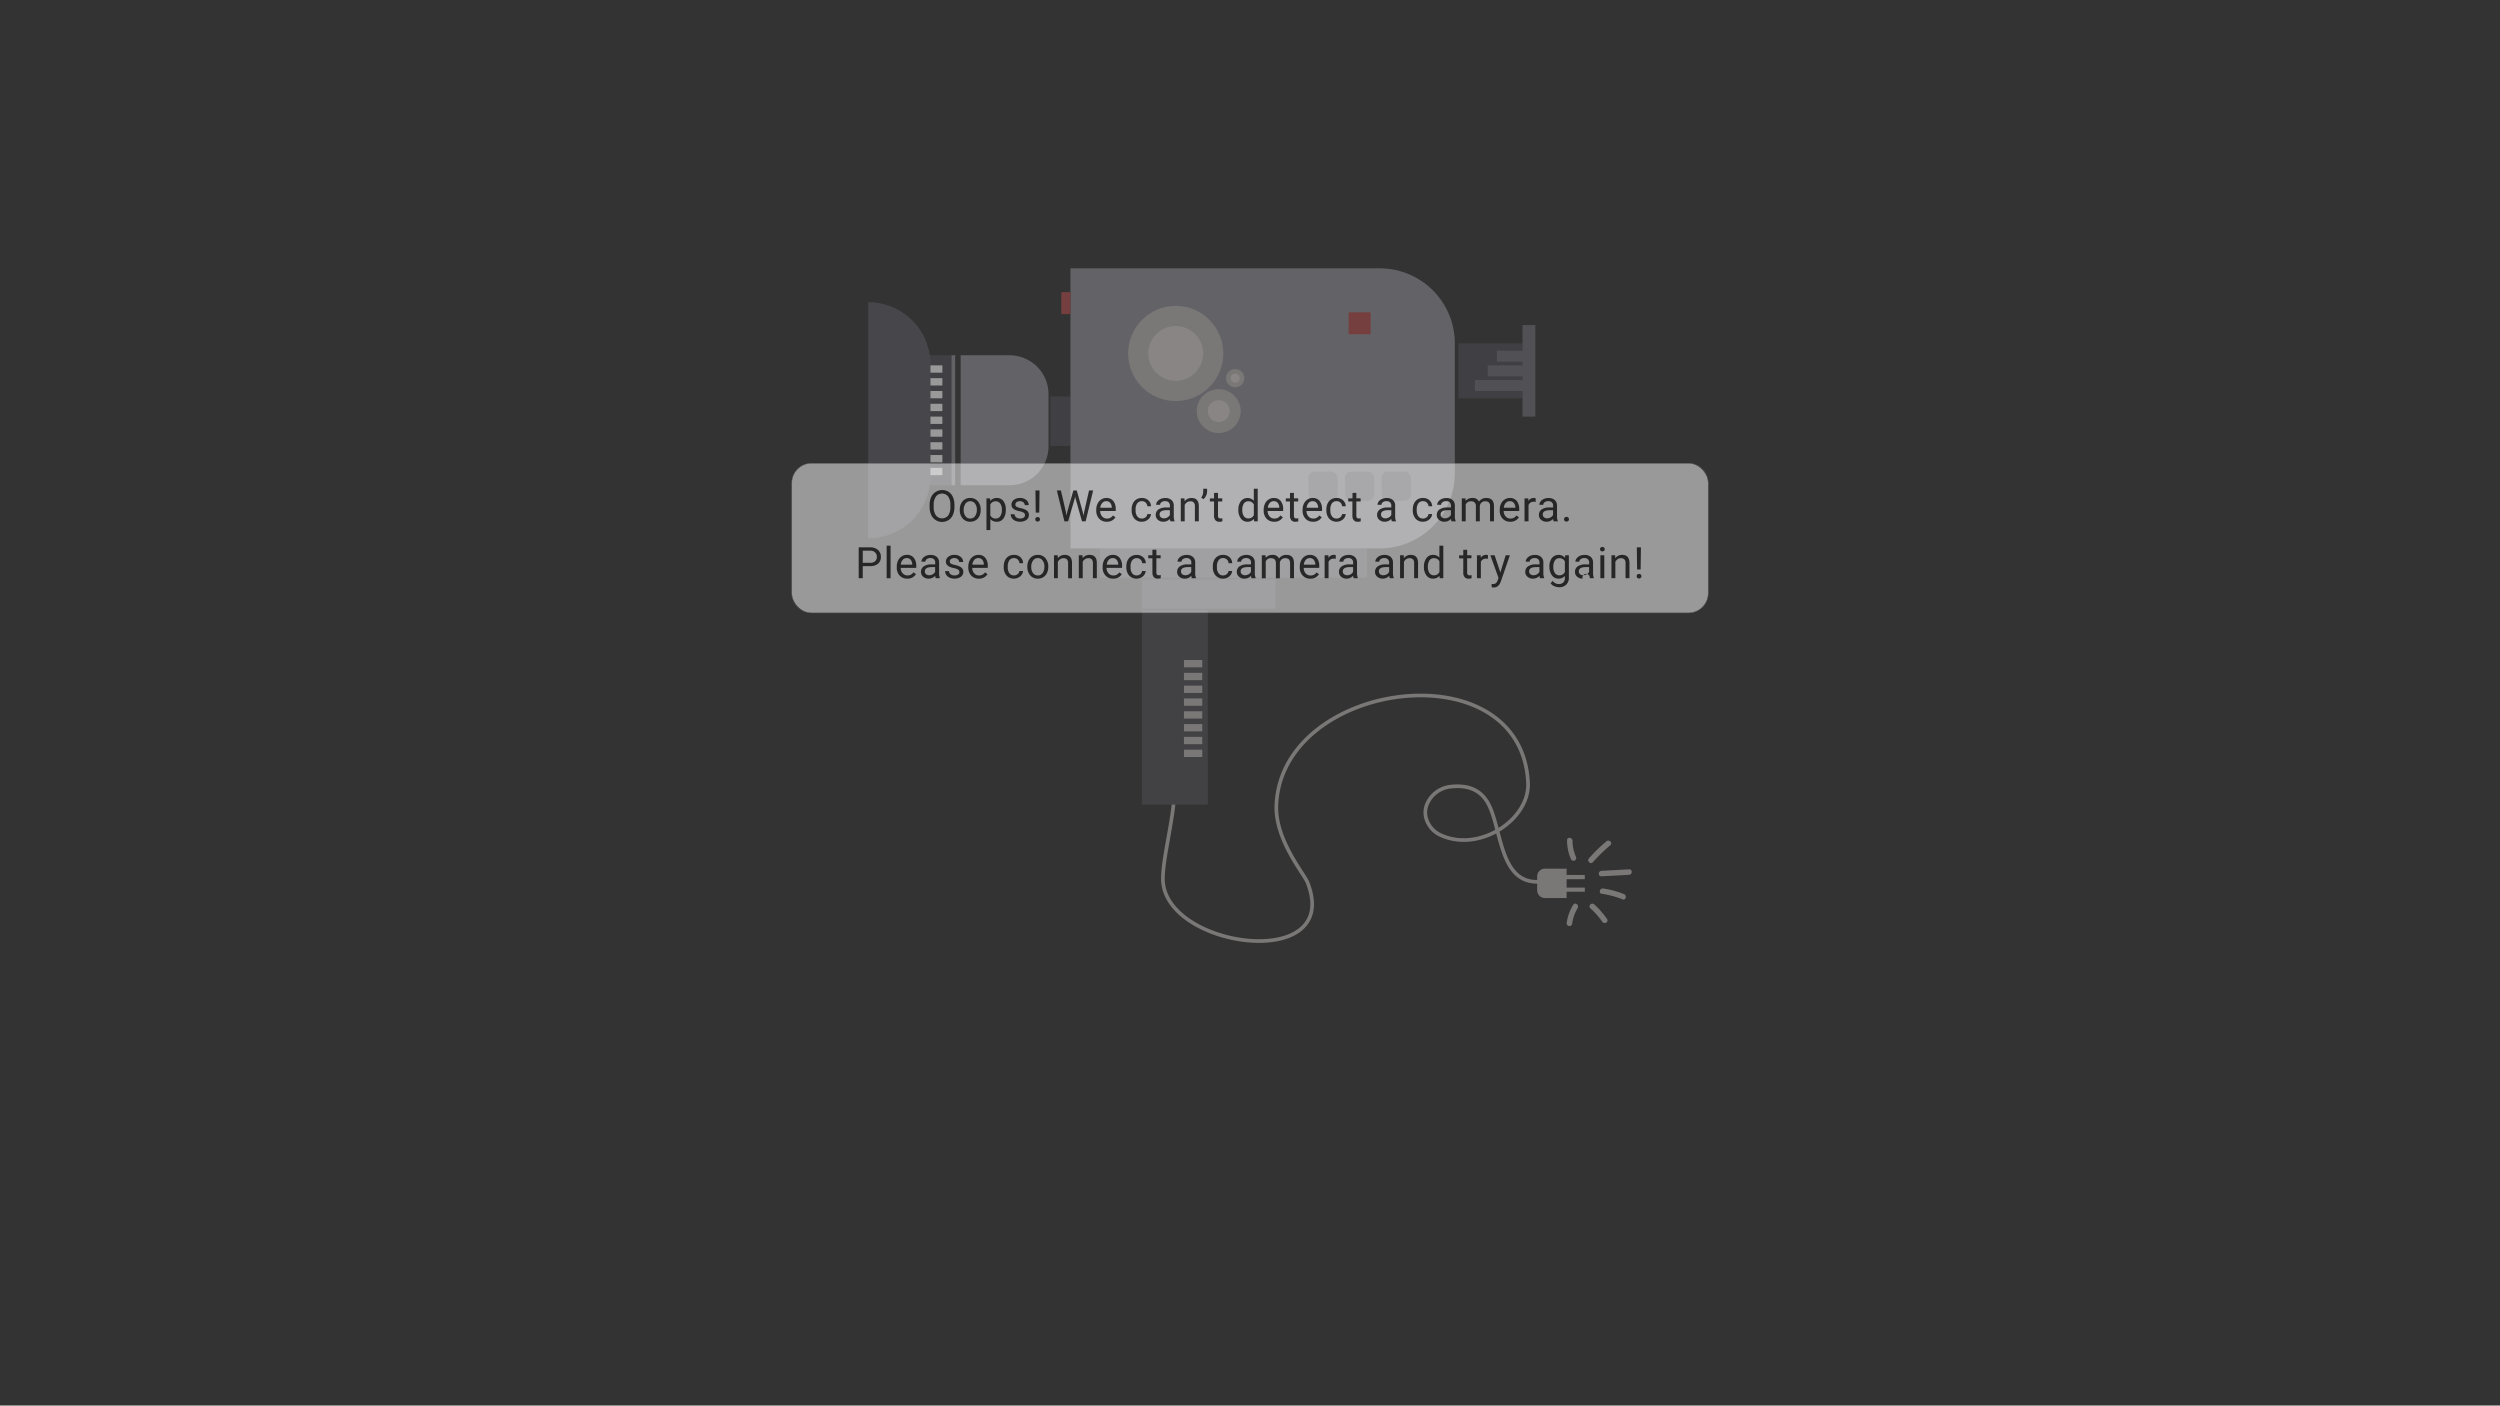 <svg id="Layer_1" data-name="Layer 1" xmlns="http://www.w3.org/2000/svg" viewBox="0 0 1366 768"><rect x="0" y="0" width="1366" height="768" fill="#333333" stroke="none"/><defs><style>.cls-1{opacity:0.5;}.cls-2{fill:#4e4d55;}.cls-3{fill:#949299;}.cls-4{fill:#fff;}.cls-5{fill:#706f77;}.cls-6{fill:#5c5964;}.cls-7{fill:#c1bbbb;}.cls-8{fill:#ddd8d5;}.cls-9{fill:#b94b4c;}.cls-10{fill:none;stroke:#c1bbbb;stroke-linecap:round;stroke-linejoin:round;stroke-width:2px;}.cls-11{fill:#525157;}.cls-12{fill:gray;}.cls-13{opacity:0.75;}</style></defs><title>Webcam_Error</title><g class="cls-1"><rect class="cls-2" x="506.91" y="194.13" width="13" height="71"/><rect class="cls-2" x="573.91" y="216.63" width="11" height="27"/><rect class="cls-2" x="600.91" y="299.63" width="146" height="16"/><rect class="cls-2" x="623.91" y="316.63" width="73" height="16"/><rect class="cls-3" x="519.91" y="194.13" width="2" height="71" transform="translate(1041.81 459.26) rotate(180)"/><path class="cls-3" d="M524.91,265.13h26.7a21.3,21.3,0,0,0,21.3-21.29V215.43a21.3,21.3,0,0,0-21.3-21.3h-26.7Z"/><rect class="cls-4" x="504.91" y="199.63" width="10" height="4"/><rect class="cls-4" x="504.91" y="206.63" width="10" height="4"/><rect class="cls-4" x="504.91" y="213.63" width="10" height="4"/><rect class="cls-4" x="504.91" y="220.63" width="10" height="4"/><rect class="cls-4" x="504.91" y="227.63" width="10" height="4"/><rect class="cls-4" x="504.91" y="234.63" width="10" height="4"/><rect class="cls-4" x="504.91" y="241.63" width="10" height="4"/><rect class="cls-4" x="504.91" y="248.63" width="10" height="4"/><rect class="cls-2" x="796.91" y="187.63" width="35" height="30"/><rect class="cls-5" x="817.91" y="191.63" width="17" height="6"/><rect class="cls-5" x="812.91" y="199.63" width="22" height="6"/><rect class="cls-5" x="805.91" y="207.63" width="29" height="6"/><rect class="cls-4" x="504.91" y="255.63" width="10" height="4"/><path class="cls-6" d="M474.41,165.13h0a34,34,0,0,1,34,34v61a34,34,0,0,1-34,34h0a0,0,0,0,1,0,0v-129A0,0,0,0,1,474.41,165.13Z"/><path class="cls-3" d="M584.91,146.63h169a41,41,0,0,1,41,41v71a41,41,0,0,1-41,41h-169a0,0,0,0,1,0,0v-153A0,0,0,0,1,584.91,146.63Z"/><rect class="cls-5" x="831.91" y="177.63" width="7" height="50" transform="translate(1670.81 405.26) rotate(180)"/><circle class="cls-7" cx="642.41" cy="193.13" r="26"/><circle class="cls-8" cx="642.41" cy="193.13" r="15"/><circle class="cls-7" cx="665.91" cy="224.63" r="12"/><circle class="cls-8" cx="665.91" cy="224.63" r="6"/><circle class="cls-7" cx="674.91" cy="206.63" r="5"/><circle class="cls-8" cx="674.91" cy="206.63" r="2.5"/><rect class="cls-9" x="736.91" y="170.63" width="12" height="12"/><rect class="cls-9" x="579.91" y="159.63" width="5" height="12"/><rect class="cls-5" x="754.91" y="257.63" width="16" height="16" rx="3.39" ry="3.39"/><rect class="cls-5" x="734.91" y="257.63" width="16" height="16" rx="3.39" ry="3.39"/><path class="cls-10" d="M641.7,431.43c0,14.7-6.29,36.62-6.29,48.7,0,38,98.5,51.5,79,2-1.81-4.58-17.69-23.26-17-42,2.5-68.5,133.82-86.07,137.5-12.5,1,20-26,38-47,29a14.41,14.41,0,0,1-9-11,11.86,11.86,0,0,1,.89-6.41,15.76,15.76,0,0,1,12.91-9.4c7.67-.85,15.53.64,20.2,8.81,8,14,6,46,30,43"/><path class="cls-7" d="M865.91,480.37v-2.3H856v-3.44H844.15a4.24,4.24,0,0,0-4.24,4.25v7.57a4.24,4.24,0,0,0,4.24,4.24H856v-3.44h9.95V485H856v-4.59Z"/><path class="cls-7" d="M877.76,459.67A93.2,93.2,0,0,0,868.2,469c-1.28,1.44.84,3.57,2.12,2.13a93.27,93.27,0,0,1,9.56-9.3C881.36,460.55,879.23,458.43,877.76,459.67Z"/><path class="cls-7" d="M890.15,475l-15.14.82c-1.92.11-1.93,3.11,0,3l15.14-.82C892.07,477.86,892.08,474.86,890.15,475Z"/><path class="cls-7" d="M887.33,488.53A49.87,49.87,0,0,0,876,485.47c-1.89-.28-2.71,2.61-.8,2.89a49.87,49.87,0,0,1,11.38,3.06C888.33,492.14,889.1,489.24,887.33,488.53Z"/><path class="cls-7" d="M878.1,502.16a47.27,47.27,0,0,0-7-8c-1.43-1.3-3.56.82-2.12,2.12a43.84,43.84,0,0,1,6.53,7.41C876.61,505.25,879.21,503.75,878.1,502.16Z"/><path class="cls-7" d="M859.63,494.36a25.23,25.23,0,0,0-3.59,9.92,1.5,1.5,0,0,0,3,.44,21.82,21.82,0,0,1,3-8.53C863,494.57,860.63,492.71,859.63,494.36Z"/><path class="cls-7" d="M856.24,459.09a25.52,25.52,0,0,0,2.13,10.33,1.5,1.5,0,0,0,2.76-1.18,22,22,0,0,1-1.91-8.83C859.22,457.5,856.24,457.15,856.24,459.09Z"/><rect class="cls-5" x="714.91" y="257.63" width="16" height="16" rx="3.39" ry="3.39"/><rect class="cls-11" x="623.91" y="333.63" width="36" height="106"/><rect class="cls-7" x="646.91" y="360.63" width="10" height="4"/><rect class="cls-7" x="646.91" y="367.63" width="10" height="4"/><rect class="cls-7" x="646.91" y="374.63" width="10" height="4"/><rect class="cls-7" x="646.91" y="381.63" width="10" height="4"/><rect class="cls-7" x="646.91" y="388.63" width="10" height="4"/><rect class="cls-7" x="646.91" y="395.63" width="10" height="4"/><rect class="cls-7" x="646.91" y="402.63" width="10" height="4"/><rect class="cls-7" x="646.91" y="409.63" width="10" height="4"/></g><g class="cls-1"><rect class="cls-4" x="432.63" y="253.13" width="500.75" height="81.75" rx="10.82" ry="10.82"/><path class="cls-12" d="M922.56,253.25a10.71,10.71,0,0,1,10.69,10.69v60.12a10.71,10.71,0,0,1-10.69,10.69H443.44a10.71,10.71,0,0,1-10.69-10.69V263.94a10.71,10.71,0,0,1,10.69-10.69H922.56m0-.25H443.44a10.94,10.94,0,0,0-10.94,10.94v60.12A10.94,10.94,0,0,0,443.44,335H922.56a10.94,10.94,0,0,0,10.94-10.94V263.94A10.94,10.94,0,0,0,922.56,253Z"/></g><g class="cls-13"><path d="M521.51,277a10.39,10.39,0,0,1-.84,4.33,6.28,6.28,0,0,1-2.36,2.82,6.52,6.52,0,0,1-9.49-2.8,9.9,9.9,0,0,1-.87-4.2V275.9a10.38,10.38,0,0,1,.84-4.3,6.65,6.65,0,0,1,9.5-2.86,6.24,6.24,0,0,1,2.38,2.83,10.42,10.42,0,0,1,.84,4.33Zm-2.22-1.09a7.59,7.59,0,0,0-1.2-4.6,4,4,0,0,0-3.37-1.6,3.93,3.93,0,0,0-3.32,1.6,7.42,7.42,0,0,0-1.24,4.45V277a7.54,7.54,0,0,0,1.22,4.57,4.28,4.28,0,0,0,6.7.09,7.54,7.54,0,0,0,1.21-4.5Z"/><path d="M524.41,278.47a7.42,7.42,0,0,1,.72-3.31,5.34,5.34,0,0,1,5-3.07,5.3,5.3,0,0,1,4.14,1.77,6.83,6.83,0,0,1,1.58,4.71v.15a7.6,7.6,0,0,1-.7,3.29,5.38,5.38,0,0,1-2,2.26,5.54,5.54,0,0,1-3,.81,5.28,5.28,0,0,1-4.13-1.77,6.81,6.81,0,0,1-1.58-4.69Zm2.15.25a5.4,5.4,0,0,0,1,3.35,3.11,3.11,0,0,0,2.59,1.26,3.07,3.07,0,0,0,2.59-1.28,5.86,5.86,0,0,0,1-3.58,5.34,5.34,0,0,0-1-3.34,3.26,3.26,0,0,0-5.16,0A5.81,5.81,0,0,0,526.56,278.72Z"/><path d="M549.56,278.72a7.5,7.5,0,0,1-1.31,4.61,4.18,4.18,0,0,1-3.54,1.75,4.58,4.58,0,0,1-3.59-1.45v6H539V272.32h1.95l.11,1.39a4.4,4.4,0,0,1,3.63-1.62,4.3,4.3,0,0,1,3.58,1.7,7.61,7.61,0,0,1,1.31,4.74Zm-2.14-.24a5.57,5.57,0,0,0-.9-3.35,2.94,2.94,0,0,0-2.48-1.22,3.15,3.15,0,0,0-2.92,1.72v6a3.15,3.15,0,0,0,2.94,1.71,2.91,2.91,0,0,0,2.45-1.22A6,6,0,0,0,547.42,278.48Z"/><path d="M560.05,281.52a1.58,1.58,0,0,0-.65-1.34,6.33,6.33,0,0,0-2.28-.83,10.48,10.48,0,0,1-2.59-.84,3.77,3.77,0,0,1-1.41-1.15,2.81,2.81,0,0,1-.46-1.6,3.26,3.26,0,0,1,1.31-2.61,5,5,0,0,1,3.32-1.06,5.19,5.19,0,0,1,3.46,1.1,3.47,3.47,0,0,1,1.33,2.81h-2.16a2,2,0,0,0-.74-1.52,2.84,2.84,0,0,0-1.89-.63,2.92,2.92,0,0,0-1.82.51,1.6,1.6,0,0,0-.66,1.33,1.29,1.29,0,0,0,.61,1.17,7.69,7.69,0,0,0,2.22.75,11.77,11.77,0,0,1,2.6.86,3.75,3.75,0,0,1,1.47,1.2,2.91,2.91,0,0,1,.48,1.7,3.21,3.21,0,0,1-1.34,2.7,5.69,5.69,0,0,1-3.49,1,6.38,6.38,0,0,1-2.66-.53,4.38,4.38,0,0,1-1.81-1.49,3.57,3.57,0,0,1-.65-2.07h2.14a2.21,2.21,0,0,0,.86,1.71,3.34,3.34,0,0,0,2.12.63,3.45,3.45,0,0,0,2-.49A1.52,1.52,0,0,0,560.05,281.52Z"/><path d="M565.69,283.76a1.29,1.29,0,0,1,.32-.88,1.18,1.18,0,0,1,.94-.36,1.21,1.21,0,0,1,.95.36,1.25,1.25,0,0,1,.33.88,1.21,1.21,0,0,1-.33.87,1.25,1.25,0,0,1-.95.35,1.21,1.21,0,0,1-.94-.35A1.24,1.24,0,0,1,565.69,283.76Zm2.16-3.69h-1.93L565.77,268H568Z"/><path d="M582.35,279.53l.33,2.23.47-2L586.48,268h1.88l3.25,11.76.47,2,.36-2.27L595.05,268h2.24l-4.09,16.86h-2l-3.47-12.29-.27-1.28-.26,1.28-3.6,12.29h-2L577.46,268h2.23Z"/><path d="M604.73,285.08a5.48,5.48,0,0,1-4.14-1.67,6.21,6.21,0,0,1-1.6-4.48v-.39a7.58,7.58,0,0,1,.71-3.33,5.57,5.57,0,0,1,2-2.29,5,5,0,0,1,2.78-.83,4.68,4.68,0,0,1,3.8,1.61,7,7,0,0,1,1.35,4.61v.89h-8.49a4.41,4.41,0,0,0,1.09,3,3.39,3.39,0,0,0,2.63,1.14,3.69,3.69,0,0,0,1.92-.46,4.74,4.74,0,0,0,1.38-1.23l1.31,1A5.28,5.28,0,0,1,604.73,285.08Zm-.26-11.23a2.85,2.85,0,0,0-2.18.94,4.57,4.57,0,0,0-1.09,2.65h6.28v-.16a4.08,4.08,0,0,0-.88-2.53A2.7,2.7,0,0,0,604.47,273.85Z"/><path d="M623.94,283.33a3.12,3.12,0,0,0,2-.69,2.51,2.51,0,0,0,.95-1.74h2a3.86,3.86,0,0,1-.74,2.05,4.76,4.76,0,0,1-1.82,1.55,5.23,5.23,0,0,1-2.42.58,5.17,5.17,0,0,1-4.07-1.71,6.83,6.83,0,0,1-1.51-4.67v-.36a7.49,7.49,0,0,1,.67-3.25,5.08,5.08,0,0,1,1.93-2.21,5.45,5.45,0,0,1,3-.79,5,5,0,0,1,3.5,1.26,4.5,4.5,0,0,1,1.49,3.28h-2a3,3,0,0,0-.93-2,2.86,2.86,0,0,0-2-.78A3,3,0,0,0,621.4,275a5.53,5.53,0,0,0-.9,3.4v.41a5.36,5.36,0,0,0,.9,3.33A3,3,0,0,0,623.94,283.33Z"/><path d="M639.54,284.85a4.78,4.78,0,0,1-.3-1.32,4.81,4.81,0,0,1-3.57,1.55,4.43,4.43,0,0,1-3-1.05,3.39,3.39,0,0,1-1.18-2.66,3.56,3.56,0,0,1,1.48-3,7.06,7.06,0,0,1,4.19-1.08h2.08v-1a2.39,2.39,0,0,0-.67-1.79,2.72,2.72,0,0,0-2-.67,3.17,3.17,0,0,0-1.92.58,1.72,1.72,0,0,0-.78,1.4H631.7a2.92,2.92,0,0,1,.67-1.81,4.52,4.52,0,0,1,1.8-1.38,6.09,6.09,0,0,1,2.51-.51,5,5,0,0,1,3.39,1.08,3.9,3.9,0,0,1,1.28,3v5.77a6.91,6.91,0,0,0,.44,2.74v.19ZM636,283.22a3.78,3.78,0,0,0,1.92-.53,3.12,3.12,0,0,0,1.3-1.35v-2.57h-1.68q-3.93,0-3.93,2.3a1.94,1.94,0,0,0,.67,1.58A2.57,2.57,0,0,0,636,283.22Z"/><path d="M647.2,272.32l.07,1.57a4.58,4.58,0,0,1,3.76-1.8c2.64,0,4,1.49,4,4.48v8.28h-2.14v-8.29a2.89,2.89,0,0,0-.62-2,2.5,2.5,0,0,0-1.89-.64,3.07,3.07,0,0,0-1.83.55,3.72,3.72,0,0,0-1.23,1.46v8.93h-2.14V272.32Z"/><path d="M657.54,272.74l-1.21-.84a5.52,5.52,0,0,0,1.11-3.17v-1.67h2.12v1.51a5.46,5.46,0,0,1-.57,2.31A5.36,5.36,0,0,1,657.54,272.74Z"/><path d="M665.51,269.29v3h2.34V274h-2.34v7.77a1.82,1.82,0,0,0,.31,1.14,1.33,1.33,0,0,0,1.07.37,4.66,4.66,0,0,0,1-.14v1.73a6.43,6.43,0,0,1-1.65.23,2.66,2.66,0,0,1-2.16-.87,3.7,3.7,0,0,1-.73-2.46V274h-2.28v-1.66h2.28v-3Z"/><path d="M676.65,278.48a7.36,7.36,0,0,1,1.36-4.64,4.67,4.67,0,0,1,7.07-.25v-6.53h2.14v17.79h-2l-.1-1.34a4.39,4.39,0,0,1-3.58,1.57A4.28,4.28,0,0,1,678,283.3a7.46,7.46,0,0,1-1.37-4.66Zm2.14.24a5.57,5.57,0,0,0,.88,3.34,2.85,2.85,0,0,0,2.43,1.2,3.13,3.13,0,0,0,3-1.83v-5.75a3.15,3.15,0,0,0-3-1.77,2.87,2.87,0,0,0-2.46,1.21A6.09,6.09,0,0,0,678.79,278.72Z"/><path d="M696.22,285.08a5.51,5.51,0,0,1-4.15-1.67,6.25,6.25,0,0,1-1.6-4.48v-.39a7.44,7.44,0,0,1,.72-3.33,5.43,5.43,0,0,1,2-2.29,4.94,4.94,0,0,1,2.77-.83,4.67,4.67,0,0,1,3.8,1.61,7,7,0,0,1,1.35,4.61v.89h-8.48a4.45,4.45,0,0,0,1.08,3,3.4,3.4,0,0,0,2.63,1.14,3.75,3.75,0,0,0,1.93-.46,4.84,4.84,0,0,0,1.37-1.23l1.31,1A5.26,5.26,0,0,1,696.22,285.08ZM696,273.85a2.87,2.87,0,0,0-2.18.94,4.57,4.57,0,0,0-1.08,2.65H699v-.16a4,4,0,0,0-.88-2.53A2.67,2.67,0,0,0,696,273.85Z"/><path d="M707,269.29v3h2.34V274H707v7.77a1.76,1.76,0,0,0,.32,1.14,1.3,1.3,0,0,0,1.06.37,4.66,4.66,0,0,0,1-.14v1.73a6.36,6.36,0,0,1-1.64.23,2.68,2.68,0,0,1-2.17-.87,3.7,3.7,0,0,1-.73-2.46V274h-2.28v-1.66h2.28v-3Z"/><path d="M717.48,285.08a5.51,5.51,0,0,1-4.15-1.67,6.21,6.21,0,0,1-1.6-4.48v-.39a7.58,7.58,0,0,1,.71-3.33,5.52,5.52,0,0,1,2-2.29,4.92,4.92,0,0,1,2.77-.83,4.68,4.68,0,0,1,3.8,1.61,7,7,0,0,1,1.35,4.61v.89h-8.49a4.46,4.46,0,0,0,1.09,3,3.4,3.4,0,0,0,2.63,1.14,3.69,3.69,0,0,0,1.92-.46,4.74,4.74,0,0,0,1.38-1.23l1.31,1A5.26,5.26,0,0,1,717.48,285.08Zm-.27-11.23a2.85,2.85,0,0,0-2.18.94,4.64,4.64,0,0,0-1.09,2.65h6.28v-.16a4,4,0,0,0-.88-2.53A2.69,2.69,0,0,0,717.21,273.85Z"/><path d="M730.34,283.33a3.1,3.1,0,0,0,2-.69,2.47,2.47,0,0,0,.95-1.74h2a3.94,3.94,0,0,1-.74,2.05,4.87,4.87,0,0,1-1.83,1.55,5.55,5.55,0,0,1-6.48-1.13,6.78,6.78,0,0,1-1.51-4.67v-.36a7.49,7.49,0,0,1,.67-3.25,5.08,5.08,0,0,1,1.93-2.21,5.45,5.45,0,0,1,3-.79,5,5,0,0,1,3.5,1.26,4.5,4.5,0,0,1,1.49,3.28h-2a3,3,0,0,0-.92-2,2.86,2.86,0,0,0-2-.78A3,3,0,0,0,727.8,275a5.53,5.53,0,0,0-.9,3.4v.41a5.43,5.43,0,0,0,.89,3.33A3,3,0,0,0,730.34,283.33Z"/><path d="M741.11,269.29v3h2.34V274h-2.34v7.77a1.76,1.76,0,0,0,.31,1.14,1.32,1.32,0,0,0,1.07.37,4.81,4.81,0,0,0,1-.14v1.73a6.49,6.49,0,0,1-1.65.23,2.64,2.64,0,0,1-2.16-.87,3.7,3.7,0,0,1-.73-2.46V274h-2.28v-1.66H739v-3Z"/><path d="M760.5,284.85a4.78,4.78,0,0,1-.3-1.32,4.78,4.78,0,0,1-3.57,1.55,4.4,4.4,0,0,1-3-1.05,3.36,3.36,0,0,1-1.19-2.66,3.54,3.54,0,0,1,1.49-3,7,7,0,0,1,4.18-1.08h2.09v-1a2.43,2.43,0,0,0-.67-1.79,2.72,2.72,0,0,0-2-.67,3.18,3.18,0,0,0-1.93.58,1.73,1.73,0,0,0-.77,1.4h-2.16a3,3,0,0,1,.67-1.81,4.48,4.48,0,0,1,1.81-1.38,6,6,0,0,1,2.5-.51,4.93,4.93,0,0,1,3.39,1.08,3.9,3.9,0,0,1,1.28,3v5.77a6.91,6.91,0,0,0,.44,2.74v.19ZM757,283.22a3.75,3.75,0,0,0,1.91-.53,3.15,3.15,0,0,0,1.31-1.35v-2.57h-1.68q-3.94,0-3.94,2.3a1.94,1.94,0,0,0,.67,1.58A2.58,2.58,0,0,0,757,283.22Z"/><path d="M777.51,283.33a3.08,3.08,0,0,0,2-.69,2.44,2.44,0,0,0,1-1.74h2a3.94,3.94,0,0,1-.74,2.05,4.84,4.84,0,0,1-1.82,1.55,5.23,5.23,0,0,1-2.42.58,5.17,5.17,0,0,1-4.07-1.71,6.78,6.78,0,0,1-1.51-4.67v-.36a7.49,7.49,0,0,1,.67-3.25,5.08,5.08,0,0,1,1.93-2.21,5.45,5.45,0,0,1,3-.79,5,5,0,0,1,3.5,1.26,4.5,4.5,0,0,1,1.49,3.28h-2a2.91,2.91,0,0,0-.92-2,2.86,2.86,0,0,0-2-.78A3,3,0,0,0,775,275a5.53,5.53,0,0,0-.9,3.4v.41a5.43,5.43,0,0,0,.89,3.33A3,3,0,0,0,777.51,283.33Z"/><path d="M793.11,284.85a4.44,4.44,0,0,1-.3-1.32,4.81,4.81,0,0,1-3.57,1.55,4.43,4.43,0,0,1-3-1.05,3.39,3.39,0,0,1-1.19-2.66,3.56,3.56,0,0,1,1.49-3,7,7,0,0,1,4.19-1.08h2.08v-1a2.39,2.39,0,0,0-.67-1.79,2.72,2.72,0,0,0-2-.67,3.17,3.17,0,0,0-1.92.58,1.72,1.72,0,0,0-.78,1.4h-2.15a2.92,2.92,0,0,1,.67-1.81,4.52,4.52,0,0,1,1.8-1.38,6.09,6.09,0,0,1,2.51-.51,5,5,0,0,1,3.39,1.08,3.94,3.94,0,0,1,1.28,3v5.77a6.91,6.91,0,0,0,.44,2.74v.19Zm-3.56-1.63a3.72,3.72,0,0,0,1.91-.53,3.09,3.09,0,0,0,1.31-1.35v-2.57h-1.68q-3.93,0-3.93,2.3a1.94,1.94,0,0,0,.67,1.58A2.57,2.57,0,0,0,789.55,283.22Z"/><path d="M800.76,272.32l.06,1.39a4.64,4.64,0,0,1,3.72-1.62,3.57,3.57,0,0,1,3.57,2,4.65,4.65,0,0,1,4-2q4.13,0,4.19,4.36v8.4h-2.14v-8.27a2.94,2.94,0,0,0-.61-2,2.73,2.73,0,0,0-2.07-.66,2.83,2.83,0,0,0-2,.71,2.86,2.86,0,0,0-.91,1.91v8.32h-2.15v-8.21a2.39,2.39,0,0,0-2.68-2.73,2.86,2.86,0,0,0-2.88,1.79v9.15h-2.14V272.32Z"/><path d="M825.2,285.08a5.48,5.48,0,0,1-4.14-1.67,6.21,6.21,0,0,1-1.6-4.48v-.39a7.58,7.58,0,0,1,.71-3.33,5.52,5.52,0,0,1,2-2.29,4.92,4.92,0,0,1,2.77-.83,4.68,4.68,0,0,1,3.8,1.61,7,7,0,0,1,1.35,4.61v.89H821.6a4.46,4.46,0,0,0,1.09,3,3.4,3.4,0,0,0,2.63,1.14,3.69,3.69,0,0,0,1.92-.46,4.74,4.74,0,0,0,1.38-1.23l1.31,1A5.28,5.28,0,0,1,825.2,285.08Zm-.26-11.23a2.85,2.85,0,0,0-2.18.94,4.57,4.57,0,0,0-1.09,2.65H828v-.16a4.08,4.08,0,0,0-.88-2.53A2.7,2.7,0,0,0,824.94,273.85Z"/><path d="M839.1,274.24a6.89,6.89,0,0,0-1.05-.08,2.82,2.82,0,0,0-2.86,1.8v8.89H833V272.32h2.09l0,1.45a3.35,3.35,0,0,1,3-1.68,2.17,2.17,0,0,1,1,.16Z"/><path d="M848.92,284.85a4.44,4.44,0,0,1-.3-1.32,4.81,4.81,0,0,1-3.57,1.55,4.43,4.43,0,0,1-3-1.05,3.39,3.39,0,0,1-1.19-2.66,3.56,3.56,0,0,1,1.49-3,7.06,7.06,0,0,1,4.19-1.08h2.08v-1a2.39,2.39,0,0,0-.67-1.79,2.72,2.72,0,0,0-2-.67,3.17,3.17,0,0,0-1.92.58,1.72,1.72,0,0,0-.78,1.4h-2.15a2.92,2.92,0,0,1,.67-1.81,4.52,4.52,0,0,1,1.8-1.38,6.09,6.09,0,0,1,2.51-.51,5,5,0,0,1,3.39,1.08,3.94,3.94,0,0,1,1.28,3v5.77a6.91,6.91,0,0,0,.44,2.74v.19Zm-3.56-1.63a3.72,3.72,0,0,0,1.91-.53,3.09,3.09,0,0,0,1.31-1.35v-2.57H846.9q-3.93,0-3.93,2.3a1.94,1.94,0,0,0,.67,1.58A2.57,2.57,0,0,0,845.36,283.22Z"/><path d="M854.6,283.72a1.33,1.33,0,0,1,.33-.92,1.25,1.25,0,0,1,1-.37,1.31,1.31,0,0,1,1,.37,1.34,1.34,0,0,1,.34.92,1.29,1.29,0,0,1-.34.9,1.34,1.34,0,0,1-1,.36,1.19,1.19,0,0,1-1.32-1.26Z"/><path d="M471.41,309.34v6.6h-2.22V299.08h6.21a6.26,6.26,0,0,1,4.34,1.41,4.78,4.78,0,0,1,1.57,3.74,4.7,4.7,0,0,1-1.54,3.78,6.47,6.47,0,0,1-4.39,1.33Zm0-1.82h4a4,4,0,0,0,2.74-.84,3.08,3.08,0,0,0,.95-2.43,3.19,3.19,0,0,0-.95-2.41,3.71,3.71,0,0,0-2.61-.94h-4.12Z"/><path d="M486.61,315.94h-2.14V298.15h2.14Z"/><path d="M495.71,316.17a5.47,5.47,0,0,1-4.14-1.67A6.21,6.21,0,0,1,490,310v-.39a7.61,7.61,0,0,1,.71-3.33,5.57,5.57,0,0,1,2-2.29,5.05,5.05,0,0,1,2.78-.83,4.68,4.68,0,0,1,3.79,1.61,6.93,6.93,0,0,1,1.36,4.61v.89h-8.49a4.45,4.45,0,0,0,1.08,3,3.42,3.42,0,0,0,2.64,1.14,3.69,3.69,0,0,0,1.92-.46,4.87,4.87,0,0,0,1.38-1.23l1.31,1A5.26,5.26,0,0,1,495.71,316.17Zm-.26-11.23a2.85,2.85,0,0,0-2.18.94,4.57,4.57,0,0,0-1.09,2.65h6.28v-.16a4.08,4.08,0,0,0-.88-2.53A2.7,2.7,0,0,0,495.45,304.94Z"/><path d="M511.29,315.94a4.14,4.14,0,0,1-.3-1.32,4.81,4.81,0,0,1-3.57,1.55,4.41,4.41,0,0,1-3-1.05,3.37,3.37,0,0,1-1.19-2.65,3.54,3.54,0,0,1,1.49-3,7,7,0,0,1,4.19-1.09H511v-1a2.39,2.39,0,0,0-.67-1.79,2.72,2.72,0,0,0-2-.67,3.15,3.15,0,0,0-1.92.58,1.72,1.72,0,0,0-.78,1.4h-2.15a3,3,0,0,1,.66-1.81,4.62,4.62,0,0,1,1.81-1.38,6.09,6.09,0,0,1,2.51-.51,5,5,0,0,1,3.39,1.08,3.9,3.9,0,0,1,1.27,3V313a7.09,7.09,0,0,0,.44,2.74v.19Zm-3.56-1.63a3.83,3.83,0,0,0,1.91-.52,3.17,3.17,0,0,0,1.31-1.36v-2.57h-1.68q-3.93,0-3.93,2.31a1.94,1.94,0,0,0,.67,1.57A2.55,2.55,0,0,0,507.73,314.31Z"/><path d="M524.22,312.62a1.59,1.59,0,0,0-.65-1.35,6.32,6.32,0,0,0-2.29-.83,11,11,0,0,1-2.58-.83,3.71,3.71,0,0,1-1.41-1.16,2.81,2.81,0,0,1-.46-1.6,3.26,3.26,0,0,1,1.31-2.61,5,5,0,0,1,3.32-1.06,5.26,5.26,0,0,1,3.46,1.1,3.5,3.5,0,0,1,1.33,2.81h-2.16a1.94,1.94,0,0,0-.74-1.51,2.79,2.79,0,0,0-1.89-.64,2.93,2.93,0,0,0-1.83.51,1.6,1.6,0,0,0-.66,1.33,1.3,1.3,0,0,0,.62,1.17,7.69,7.69,0,0,0,2.22.75,11.77,11.77,0,0,1,2.6.86,3.75,3.75,0,0,1,1.47,1.2,2.92,2.92,0,0,1,.48,1.71,3.22,3.22,0,0,1-1.34,2.69,5.69,5.69,0,0,1-3.49,1,6.38,6.38,0,0,1-2.66-.53,4.32,4.32,0,0,1-1.81-1.49,3.58,3.58,0,0,1-.66-2.07h2.15a2.18,2.18,0,0,0,.86,1.71,3.34,3.34,0,0,0,2.12.63,3.44,3.44,0,0,0,2-.49A1.52,1.52,0,0,0,524.22,312.62Z"/><path d="M534.83,316.17a5.51,5.51,0,0,1-4.15-1.67,6.25,6.25,0,0,1-1.6-4.48v-.39a7.47,7.47,0,0,1,.72-3.33,5.43,5.43,0,0,1,2-2.29,5,5,0,0,1,2.77-.83,4.71,4.71,0,0,1,3.8,1.61,7,7,0,0,1,1.35,4.61v.89h-8.48a4.45,4.45,0,0,0,1.08,3,3.4,3.4,0,0,0,2.63,1.14,3.69,3.69,0,0,0,1.92-.46,4.74,4.74,0,0,0,1.38-1.23l1.31,1A5.24,5.24,0,0,1,534.83,316.17Zm-.27-11.23a2.87,2.87,0,0,0-2.18.94,4.64,4.64,0,0,0-1.09,2.65h6.28v-.16a4,4,0,0,0-.88-2.53A2.67,2.67,0,0,0,534.56,304.94Z"/><path d="M554,314.42a3.1,3.1,0,0,0,2-.69,2.43,2.43,0,0,0,1-1.74h2a3.78,3.78,0,0,1-.74,2.05,4.76,4.76,0,0,1-1.82,1.55,5.22,5.22,0,0,1-2.41.58,5.14,5.14,0,0,1-4.07-1.71,6.78,6.78,0,0,1-1.52-4.67v-.36a7.49,7.49,0,0,1,.68-3.25,5.06,5.06,0,0,1,1.92-2.21,5.45,5.45,0,0,1,3-.79,5,5,0,0,1,3.51,1.26,4.51,4.51,0,0,1,1.48,3.28h-2a3,3,0,0,0-.92-2,2.88,2.88,0,0,0-2.05-.78,3,3,0,0,0-2.53,1.17,5.6,5.6,0,0,0-.89,3.4v.41a5.37,5.37,0,0,0,.89,3.33A3,3,0,0,0,554,314.42Z"/><path d="M561.33,309.56a7.42,7.42,0,0,1,.72-3.31,5.34,5.34,0,0,1,5-3.07,5.27,5.27,0,0,1,4.13,1.77,6.78,6.78,0,0,1,1.59,4.71v.15a7.46,7.46,0,0,1-.71,3.29,5.24,5.24,0,0,1-2,2.26,5.54,5.54,0,0,1-3,.81,5.27,5.27,0,0,1-4.13-1.77,6.79,6.79,0,0,1-1.58-4.69Zm2.15.25a5.4,5.4,0,0,0,1,3.35,3.11,3.11,0,0,0,2.59,1.26,3,3,0,0,0,2.59-1.28,5.84,5.84,0,0,0,1-3.58,5.3,5.3,0,0,0-1-3.34,3.1,3.1,0,0,0-2.59-1.28,3.07,3.07,0,0,0-2.56,1.26A5.81,5.81,0,0,0,563.48,309.81Z"/><path d="M577.92,303.41,578,305a4.56,4.56,0,0,1,3.75-1.81q4,0,4,4.48v8.28h-2.14v-8.29a2.91,2.91,0,0,0-.62-2,2.46,2.46,0,0,0-1.89-.65,3.07,3.07,0,0,0-1.83.55A3.72,3.72,0,0,0,578,307v8.93H575.9V303.41Z"/><path d="M591.48,303.41l.07,1.58a4.56,4.56,0,0,1,3.75-1.81q4,0,4,4.48v8.28h-2.14v-8.29a2.91,2.91,0,0,0-.62-2,2.47,2.47,0,0,0-1.9-.65,3.11,3.11,0,0,0-1.83.55A3.78,3.78,0,0,0,591.6,307v8.93h-2.14V303.41Z"/><path d="M608.21,316.17a5.48,5.48,0,0,1-4.14-1.67,6.21,6.21,0,0,1-1.6-4.48v-.39a7.61,7.61,0,0,1,.71-3.33,5.57,5.57,0,0,1,2-2.29,5.05,5.05,0,0,1,2.78-.83,4.68,4.68,0,0,1,3.79,1.61,6.93,6.93,0,0,1,1.36,4.61v.89h-8.49a4.45,4.45,0,0,0,1.08,3,3.42,3.42,0,0,0,2.64,1.14,3.69,3.69,0,0,0,1.92-.46,4.74,4.74,0,0,0,1.38-1.23l1.31,1A5.26,5.26,0,0,1,608.21,316.17ZM608,304.94a2.85,2.85,0,0,0-2.18.94,4.57,4.57,0,0,0-1.09,2.65H611v-.16a4.08,4.08,0,0,0-.88-2.53A2.7,2.7,0,0,0,608,304.94Z"/><path d="M621.08,314.42a3.1,3.1,0,0,0,2-.69A2.43,2.43,0,0,0,624,312h2a3.94,3.94,0,0,1-.74,2.05,4.87,4.87,0,0,1-1.83,1.55,5.55,5.55,0,0,1-6.48-1.13,6.78,6.78,0,0,1-1.51-4.67v-.36a7.49,7.49,0,0,1,.67-3.25A5.08,5.08,0,0,1,618.1,304a5.4,5.4,0,0,1,3-.79,5,5,0,0,1,3.5,1.26,4.55,4.55,0,0,1,1.49,3.28h-2a3,3,0,0,0-.92-2,2.86,2.86,0,0,0-2-.78,3,3,0,0,0-2.53,1.17,5.53,5.53,0,0,0-.9,3.4v.41a5.43,5.43,0,0,0,.89,3.33A3,3,0,0,0,621.08,314.42Z"/><path d="M631.85,300.38v3h2.33v1.66h-2.33v7.78a1.73,1.73,0,0,0,.31,1.13,1.31,1.31,0,0,0,1.06.37,4.66,4.66,0,0,0,1-.14v1.73a6.36,6.36,0,0,1-1.64.23,2.68,2.68,0,0,1-2.17-.87,3.76,3.76,0,0,1-.73-2.46v-7.77h-2.28v-1.66h2.28v-3Z"/><path d="M651.24,315.94a4.78,4.78,0,0,1-.3-1.32,4.81,4.81,0,0,1-3.57,1.55,4.43,4.43,0,0,1-3-1.05,3.37,3.37,0,0,1-1.18-2.65,3.53,3.53,0,0,1,1.48-3,7.05,7.05,0,0,1,4.19-1.09h2.08v-1a2.39,2.39,0,0,0-.67-1.79,2.72,2.72,0,0,0-2-.67,3.17,3.17,0,0,0-1.92.58,1.72,1.72,0,0,0-.78,1.4H643.4a3,3,0,0,1,.67-1.81,4.52,4.52,0,0,1,1.8-1.38,6.09,6.09,0,0,1,2.51-.51,5,5,0,0,1,3.39,1.08,3.9,3.9,0,0,1,1.28,3V313a6.91,6.91,0,0,0,.44,2.74v.19Zm-3.55-1.63a3.86,3.86,0,0,0,1.91-.52,3.14,3.14,0,0,0,1.3-1.36v-2.57h-1.67q-3.94,0-3.94,2.31a1.94,1.94,0,0,0,.67,1.57A2.58,2.58,0,0,0,647.69,314.31Z"/><path d="M668.25,314.42a3.1,3.1,0,0,0,2-.69,2.43,2.43,0,0,0,1-1.74h2a3.94,3.94,0,0,1-.74,2.05,4.87,4.87,0,0,1-1.83,1.55,5.55,5.55,0,0,1-6.48-1.13,6.78,6.78,0,0,1-1.51-4.67v-.36a7.49,7.49,0,0,1,.67-3.25,5.08,5.08,0,0,1,1.93-2.21,5.4,5.4,0,0,1,3-.79,5,5,0,0,1,3.5,1.26,4.52,4.52,0,0,1,1.49,3.28h-2a3,3,0,0,0-.92-2,2.86,2.86,0,0,0-2-.78,3,3,0,0,0-2.53,1.17,5.53,5.53,0,0,0-.9,3.4v.41a5.43,5.43,0,0,0,.89,3.33A3,3,0,0,0,668.25,314.42Z"/><path d="M683.85,315.94a4.37,4.37,0,0,1-.31-1.32,4.77,4.77,0,0,1-3.56,1.55,4.41,4.41,0,0,1-3-1.05,3.37,3.37,0,0,1-1.19-2.65,3.54,3.54,0,0,1,1.49-3,7,7,0,0,1,4.19-1.09h2.08v-1a2.39,2.39,0,0,0-.67-1.79,2.72,2.72,0,0,0-2-.67,3.13,3.13,0,0,0-1.92.58,1.72,1.72,0,0,0-.78,1.4H676a3,3,0,0,1,.66-1.81,4.62,4.62,0,0,1,1.81-1.38,6.05,6.05,0,0,1,2.51-.51,5,5,0,0,1,3.39,1.08,3.9,3.9,0,0,1,1.27,3V313a7.09,7.09,0,0,0,.44,2.74v.19Zm-3.56-1.63a3.83,3.83,0,0,0,1.91-.52,3.17,3.17,0,0,0,1.31-1.36v-2.57h-1.68c-2.62,0-3.94.77-3.94,2.31a1.94,1.94,0,0,0,.68,1.57A2.55,2.55,0,0,0,680.29,314.31Z"/><path d="M691.5,303.41l.06,1.39a4.62,4.62,0,0,1,3.71-1.62,3.58,3.58,0,0,1,3.58,2,4.71,4.71,0,0,1,4-2c2.74,0,4.14,1.45,4.19,4.37v8.39H704.9v-8.27a2.9,2.9,0,0,0-.62-2,2.71,2.71,0,0,0-2.06-.66,2.83,2.83,0,0,0-2,.71,2.87,2.87,0,0,0-.91,1.92v8.31h-2.16v-8.21q0-2.73-2.67-2.73a2.88,2.88,0,0,0-2.89,1.79v9.15h-2.14V303.41Z"/><path d="M715.94,316.17a5.47,5.47,0,0,1-4.14-1.67,6.21,6.21,0,0,1-1.6-4.48v-.39a7.61,7.61,0,0,1,.71-3.33,5.57,5.57,0,0,1,2-2.29,5.05,5.05,0,0,1,2.78-.83,4.68,4.68,0,0,1,3.79,1.61,6.93,6.93,0,0,1,1.36,4.61v.89h-8.49a4.45,4.45,0,0,0,1.08,3,3.41,3.41,0,0,0,2.64,1.14A3.71,3.71,0,0,0,718,314a4.74,4.74,0,0,0,1.38-1.23l1.31,1A5.26,5.26,0,0,1,715.94,316.17Zm-.26-11.23a2.85,2.85,0,0,0-2.18.94,4.57,4.57,0,0,0-1.09,2.65h6.28v-.16a4.08,4.08,0,0,0-.88-2.53A2.7,2.7,0,0,0,715.68,304.94Z"/><path d="M729.84,305.33a7,7,0,0,0-1.06-.08,2.83,2.83,0,0,0-2.86,1.8v8.89h-2.14V303.41h2.09l0,1.45a3.34,3.34,0,0,1,3-1.68,2.2,2.2,0,0,1,1,.16Z"/><path d="M739.66,315.94a4.37,4.37,0,0,1-.31-1.32,4.77,4.77,0,0,1-3.56,1.55,4.41,4.41,0,0,1-3-1.05,3.37,3.37,0,0,1-1.19-2.65,3.54,3.54,0,0,1,1.49-3,7,7,0,0,1,4.19-1.09h2.08v-1a2.39,2.39,0,0,0-.67-1.79,2.72,2.72,0,0,0-2-.67,3.13,3.13,0,0,0-1.92.58,1.72,1.72,0,0,0-.78,1.4h-2.15a3,3,0,0,1,.66-1.81,4.62,4.62,0,0,1,1.81-1.38,6.05,6.05,0,0,1,2.51-.51,5,5,0,0,1,3.39,1.08,3.9,3.9,0,0,1,1.27,3V313a7.09,7.09,0,0,0,.44,2.74v.19Zm-3.56-1.63a3.83,3.83,0,0,0,1.91-.52,3.17,3.17,0,0,0,1.31-1.36v-2.57h-1.68c-2.62,0-3.94.77-3.94,2.31a1.94,1.94,0,0,0,.68,1.57A2.55,2.55,0,0,0,736.1,314.31Z"/><path d="M759.37,315.94a4.78,4.78,0,0,1-.3-1.32,4.77,4.77,0,0,1-3.56,1.55,4.41,4.41,0,0,1-3-1.05,3.37,3.37,0,0,1-1.19-2.65,3.54,3.54,0,0,1,1.49-3,7,7,0,0,1,4.18-1.09H759v-1a2.43,2.43,0,0,0-.67-1.79,2.72,2.72,0,0,0-2-.67,3.13,3.13,0,0,0-1.92.58,1.72,1.72,0,0,0-.78,1.4h-2.16a3,3,0,0,1,.67-1.81,4.62,4.62,0,0,1,1.81-1.38,6,6,0,0,1,2.5-.51,5,5,0,0,1,3.4,1.08,3.9,3.9,0,0,1,1.27,3V313a7.09,7.09,0,0,0,.44,2.74v.19Zm-3.55-1.63a3.83,3.83,0,0,0,1.91-.52,3.17,3.17,0,0,0,1.31-1.36v-2.57h-1.68q-3.95,0-3.94,2.31a2,2,0,0,0,.67,1.57A2.6,2.6,0,0,0,755.82,314.31Z"/><path d="M767,303.41l.07,1.58a4.56,4.56,0,0,1,3.75-1.81c2.65,0,4,1.49,4,4.48v8.28h-2.15v-8.29a2.86,2.86,0,0,0-.61-2,2.47,2.47,0,0,0-1.9-.65,3.11,3.11,0,0,0-1.83.55,3.78,3.78,0,0,0-1.22,1.46v8.93H765V303.41Z"/><path d="M778.05,309.57a7.36,7.36,0,0,1,1.37-4.64,4.31,4.31,0,0,1,3.58-1.75,4.35,4.35,0,0,1,3.48,1.5v-6.53h2.14v17.79h-2l-.1-1.34a4.36,4.36,0,0,1-3.58,1.57,4.28,4.28,0,0,1-3.55-1.78,7.46,7.46,0,0,1-1.37-4.66Zm2.14.24a5.6,5.6,0,0,0,.88,3.34,2.86,2.86,0,0,0,2.44,1.2,3.12,3.12,0,0,0,3-1.83v-5.75a3.14,3.14,0,0,0-3-1.77,2.87,2.87,0,0,0-2.46,1.21A6.16,6.16,0,0,0,780.19,309.81Z"/><path d="M801.67,300.38v3H804v1.66h-2.34v7.78A1.79,1.79,0,0,0,802,314a1.33,1.33,0,0,0,1.07.37,4.66,4.66,0,0,0,1-.14v1.73a6.43,6.43,0,0,1-1.65.23,2.66,2.66,0,0,1-2.16-.87,3.7,3.7,0,0,1-.73-2.46v-7.77h-2.28v-1.66h2.28v-3Z"/><path d="M813,305.33a6.79,6.79,0,0,0-1-.08,2.82,2.82,0,0,0-2.86,1.8v8.89H807V303.41h2.08l0,1.45a3.32,3.32,0,0,1,3-1.68,2.14,2.14,0,0,1,.95.16Z"/><path d="M819.79,312.8l2.92-9.39H825l-5,14.46Q818.8,321,816.25,321l-.41,0-.8-.16v-1.73l.58,0a2.82,2.82,0,0,0,1.7-.44,3.12,3.12,0,0,0,1-1.61l.48-1.27-4.47-12.39h2.34Z"/><path d="M841.47,315.94a4.14,4.14,0,0,1-.3-1.32,4.81,4.81,0,0,1-3.57,1.55,4.43,4.43,0,0,1-3-1.05,3.37,3.37,0,0,1-1.19-2.65,3.54,3.54,0,0,1,1.49-3,7,7,0,0,1,4.19-1.09h2.08v-1a2.39,2.39,0,0,0-.67-1.79,2.72,2.72,0,0,0-2-.67,3.17,3.17,0,0,0-1.92.58,1.72,1.72,0,0,0-.78,1.4h-2.15a3,3,0,0,1,.66-1.81,4.62,4.62,0,0,1,1.81-1.38,6.09,6.09,0,0,1,2.51-.51,5,5,0,0,1,3.39,1.08,3.9,3.9,0,0,1,1.27,3V313a7.09,7.09,0,0,0,.44,2.74v.19Zm-3.56-1.63a3.83,3.83,0,0,0,1.91-.52,3.11,3.11,0,0,0,1.31-1.36v-2.57h-1.68q-3.93,0-3.93,2.31a1.94,1.94,0,0,0,.67,1.57A2.57,2.57,0,0,0,837.91,314.31Z"/><path d="M846.6,309.57a7.38,7.38,0,0,1,1.35-4.66,4.68,4.68,0,0,1,7.17-.11l.1-1.39h2v12.23a5.09,5.09,0,0,1-1.44,3.83,5.29,5.29,0,0,1-3.87,1.4,6.41,6.41,0,0,1-2.66-.58,4.57,4.57,0,0,1-2-1.58l1.11-1.29a4.19,4.19,0,0,0,3.37,1.7,3.26,3.26,0,0,0,2.44-.88,3.32,3.32,0,0,0,.88-2.47v-1.08a4.41,4.41,0,0,1-3.51,1.48A4.27,4.27,0,0,1,848,314.4,7.72,7.72,0,0,1,846.6,309.57Zm2.15.24a5.58,5.58,0,0,0,.87,3.33,2.81,2.81,0,0,0,2.43,1.21,3.15,3.15,0,0,0,3-1.84v-5.72a3.19,3.19,0,0,0-3-1.79,2.84,2.84,0,0,0-2.44,1.21A6.09,6.09,0,0,0,848.75,309.81Z"/><path d="M868.62,315.94a2,2,0,1,0-3.87.23,4.43,4.43,0,0,1-3-1.05,3.37,3.37,0,0,1-1.18-2.65,3.53,3.53,0,0,1,1.48-3,7.05,7.05,0,0,1,4.19-1.09h2.08v-1a2.39,2.39,0,0,0-.67-1.79,2.69,2.69,0,0,0-2-.67,3.17,3.17,0,0,0-1.92.58,1.72,1.72,0,0,0-.78,1.4h-2.15a3,3,0,0,1,.67-1.81,4.52,4.52,0,0,1,1.8-1.38,6.09,6.09,0,0,1,2.51-.51,5,5,0,0,1,3.39,1.08,3.9,3.9,0,0,1,1.28,3V313a6.91,6.91,0,0,0,.44,2.74v.19Zm-3.55-1.63a3.86,3.86,0,0,0,1.91-.52,3.14,3.14,0,0,0,1.3-1.36v-2.57H866.6q-3.93,0-3.93,2.31a1.94,1.94,0,0,0,.67,1.57A2.58,2.58,0,0,0,865.07,314.31Z"/><path d="M874.27,300.09a1.29,1.29,0,0,1,.32-.88,1.42,1.42,0,0,1,1.89,0,1.25,1.25,0,0,1,.33.88,1.21,1.21,0,0,1-.33.87,1.48,1.48,0,0,1-1.89,0A1.24,1.24,0,0,1,874.27,300.09Zm2.32,15.85h-2.15V303.41h2.15Z"/><path d="M882.51,303.41l.07,1.58a4.56,4.56,0,0,1,3.76-1.81c2.64,0,4,1.49,4,4.48v8.28H888.2v-8.29a2.91,2.91,0,0,0-.62-2,2.45,2.45,0,0,0-1.89-.65,3.07,3.07,0,0,0-1.83.55,3.72,3.72,0,0,0-1.23,1.46v8.93h-2.14V303.41Z"/><path d="M894.28,314.85a1.24,1.24,0,0,1,.32-.88,1.18,1.18,0,0,1,.94-.36,1.21,1.21,0,0,1,1,.36,1.24,1.24,0,0,1,.32.88,1.2,1.2,0,0,1-.32.87,1.25,1.25,0,0,1-1,.35,1.16,1.16,0,0,1-1.26-1.22Zm2.16-3.69h-1.93l-.15-12.08h2.25Z"/></g></svg>